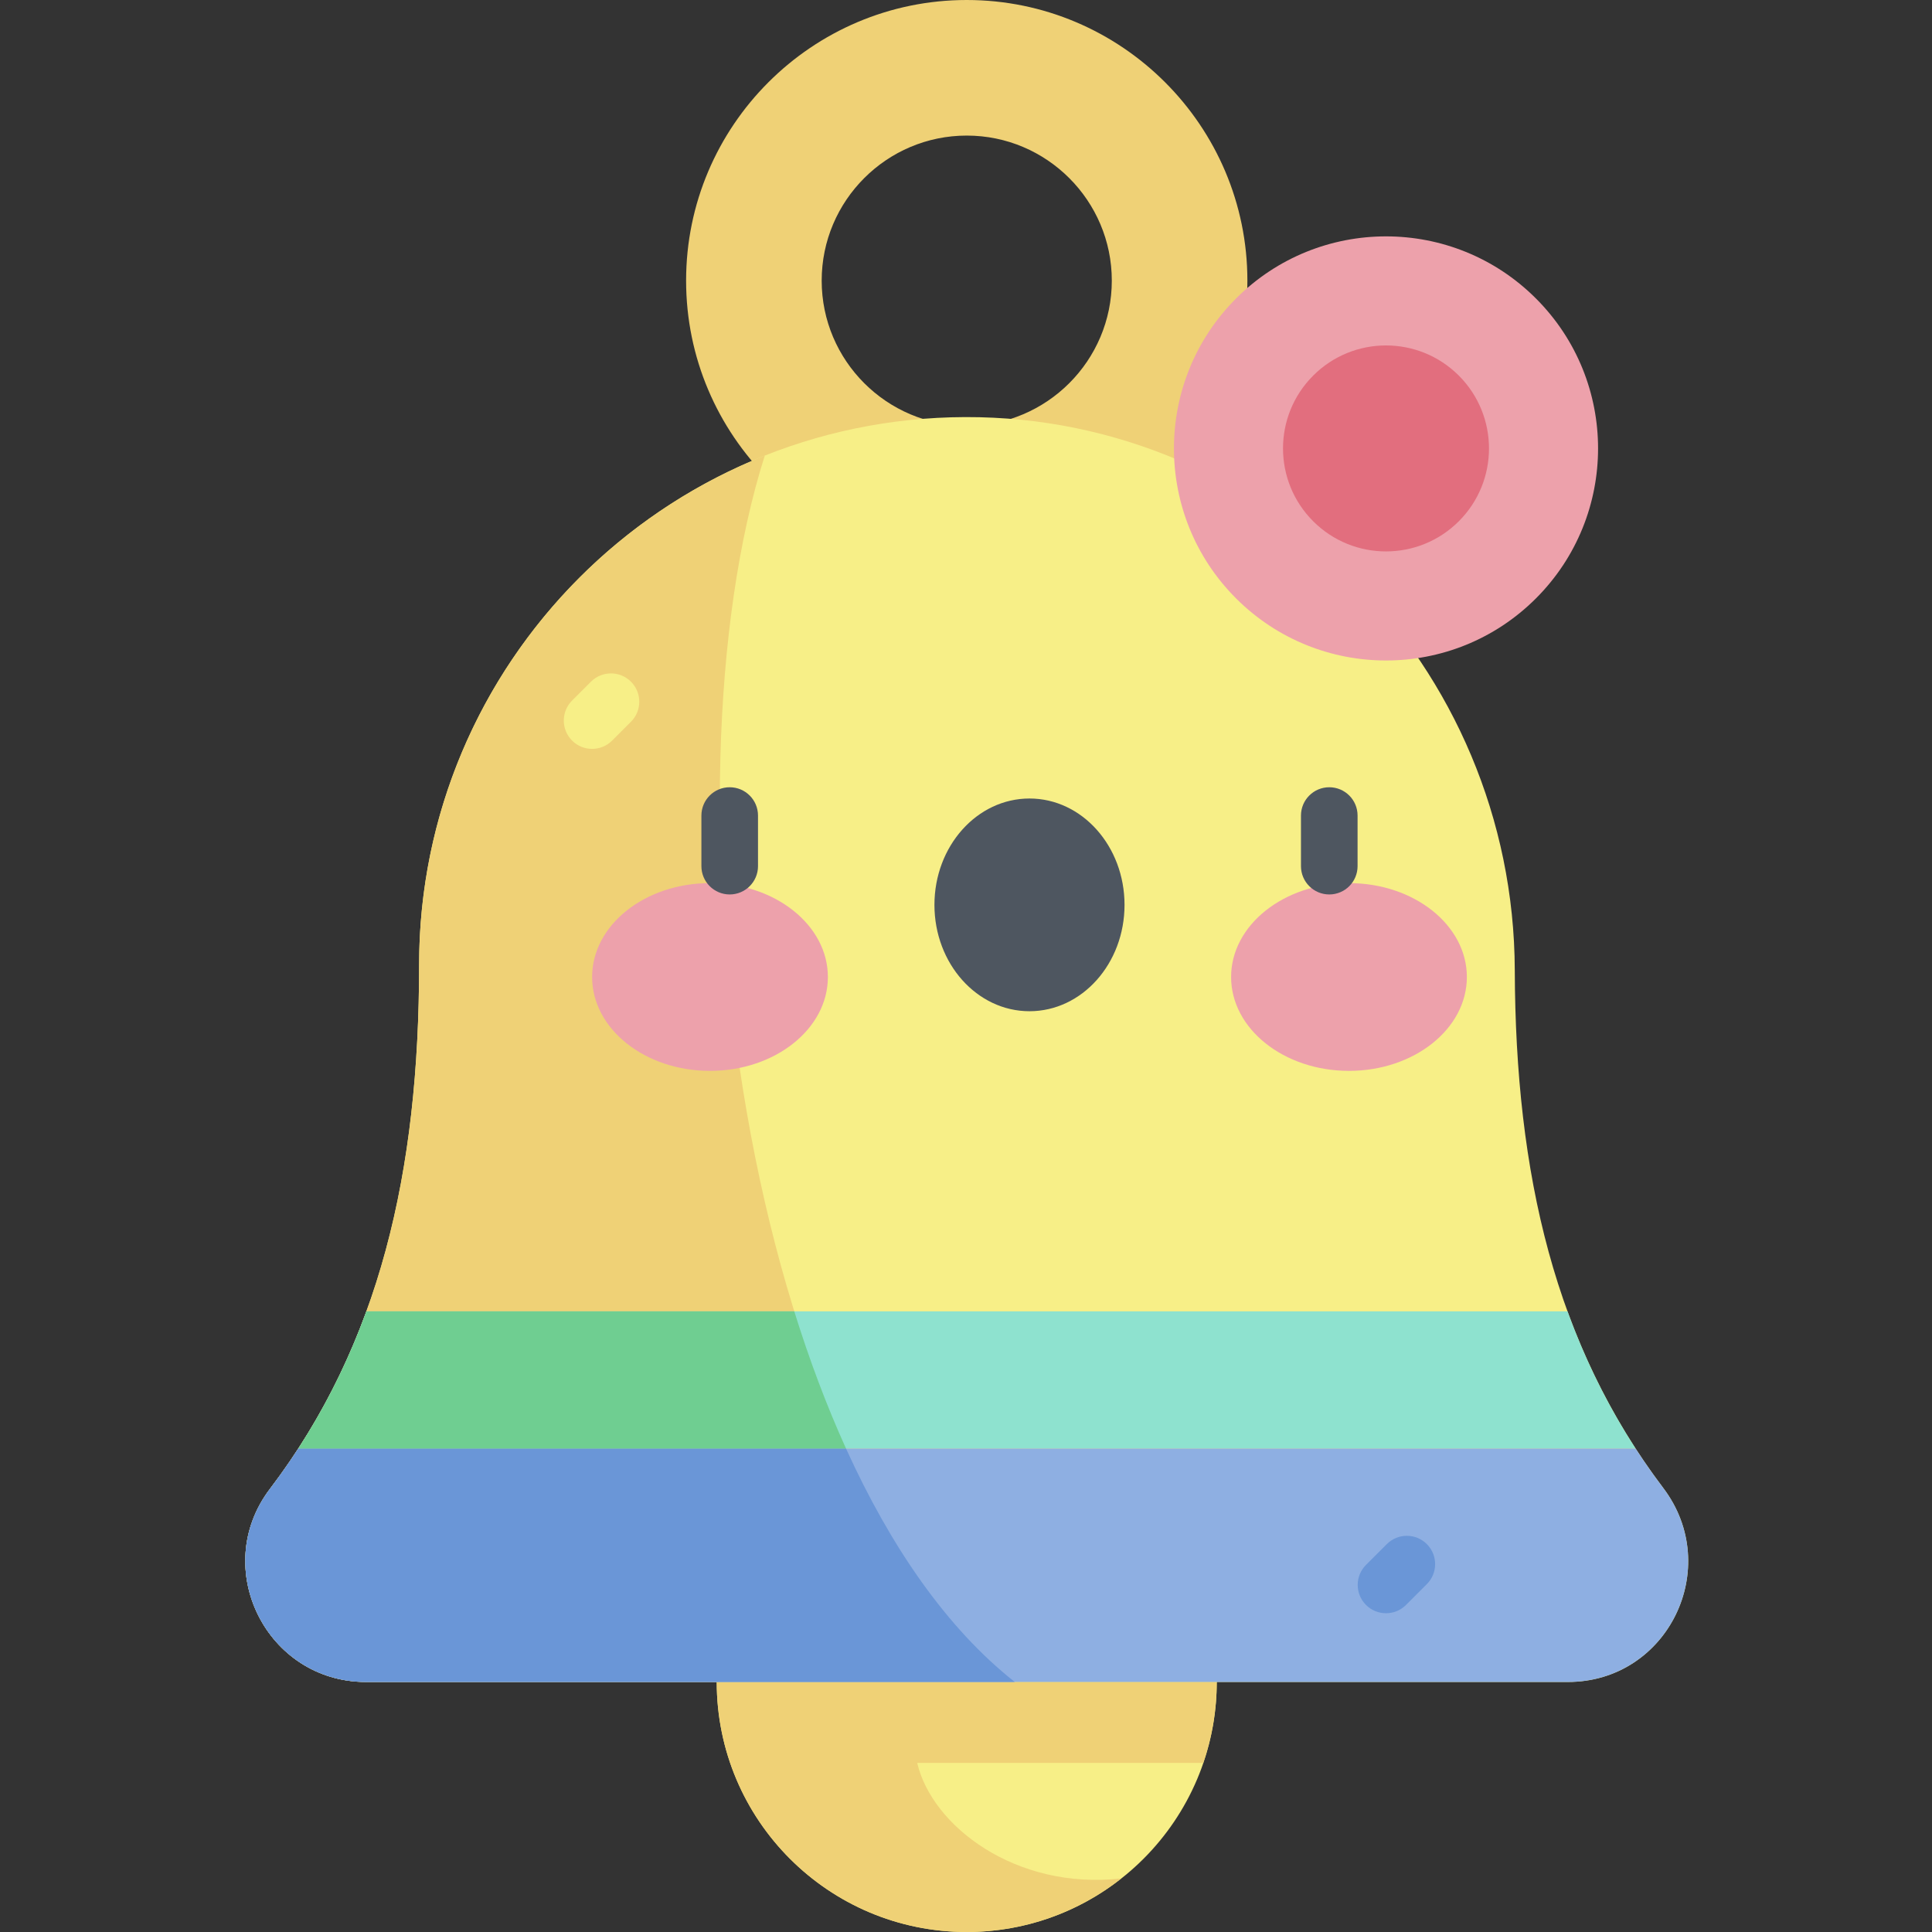 <svg height="512pt" viewBox="-65 0 512 512" width="512pt" xmlns="http://www.w3.org/2000/svg"><rect x="-65" y="0" width="512" height="512" fill="#333333" stroke="none"/><path d="m257.453 445.742c0 36.594-29.664 66.258-66.254 66.258-36.594 0-66.258-29.664-66.258-66.258s29.664-66.258 66.258-66.258c36.59 0 66.254 29.664 66.254 66.258zm0 0" fill="#f7ef87"/><path d="m191.199 379.484c-36.594 0-66.258 29.664-66.258 66.258s29.664 66.258 66.258 66.258c15.465 0 29.684-5.312 40.957-14.195-27.969 3.156-50.172-13.871-54.09-30.621h75.82c2.301-6.727 3.566-13.934 3.566-21.441 0-36.594-29.664-66.258-66.254-66.258zm0 0" fill="#efd176"/><path d="m191.199 148.742c-41.012 0-74.375-33.363-74.375-74.371 0-41.008 33.363-74.371 74.375-74.371 41.008 0 74.371 33.363 74.371 74.371 0 41.012-33.363 74.371-74.371 74.371zm0-112.812c-21.199 0-38.445 17.246-38.445 38.441 0 21.199 17.246 38.445 38.445 38.445s38.441-17.246 38.441-38.445c0-21.195-17.246-38.441-38.441-38.441zm0 0" fill="#efd176"/><path d="m375.777 394.324c-28.73-37.977-39.168-83.172-39.344-137.215-.262-80.465-65.156-146.812-145.621-146.578-79.98.238-144.742 65.145-144.742 145.184 0 54.773-10.414 100.496-39.535 138.852-15.941 21-.895 51.176 25.469 51.176h318.484c26.504 0 41.281-30.281 25.289-51.418zm0 0" fill="#f7ef87"/><path d="m137.676 120.738c-53.668 21.32-91.609 73.715-91.609 134.977 0 54.773-10.41 100.496-39.531 138.852-15.941 21-.898 51.176 25.469 51.176h171.918c-72.855-57.5-94.387-236.488-66.246-325.004zm0 0" fill="#efd176"/><path d="m14.043 383.883h354.418c-7.453-11.48-13.402-23.59-18.051-36.367h-318.316c-4.652 12.777-10.602 24.887-18.051 36.367zm0 0" fill="#8ee2cf"/><path d="m342.043 79.102c-21.945-21.949-57.527-21.949-79.477 0-21.945 21.945-21.945 57.527 0 79.477 21.949 21.945 57.531 21.945 79.477 0 21.949-21.949 21.949-57.531 0-79.477zm0 0" fill="#eda1ab"/><path d="m321.605 99.539c-10.66-10.66-27.941-10.66-38.598 0-10.66 10.66-10.66 27.941 0 38.598 10.656 10.66 27.938 10.66 38.598 0 10.66-10.656 10.66-27.938 0-38.598zm0 0" fill="#e26e7e"/><path d="m154.398 258.914c0-13.738-13.988-24.879-31.242-24.879s-31.242 11.141-31.242 24.879c0 13.742 13.988 24.879 31.242 24.879s31.242-11.137 31.242-24.879zm0 0" fill="#eda1ab"/><path d="m323.734 258.914c0-13.738-13.984-24.879-31.242-24.879-17.254 0-31.238 11.141-31.238 24.879 0 13.742 13.984 24.879 31.238 24.879 17.258 0 31.242-11.137 31.242-24.879zm0 0" fill="#eda1ab"/><g fill="#4e5660"><path d="m128.379 237.039c-4.145 0-7.5-3.359-7.5-7.5v-13.41c0-4.141 3.355-7.5 7.5-7.5 4.141 0 7.5 3.359 7.5 7.5v13.41c0 4.141-3.359 7.5-7.5 7.5zm0 0"/><path d="m233.012 239.801c0-15.57-11.277-28.188-25.188-28.188-13.91 0-25.188 12.617-25.188 28.188 0 15.566 11.277 28.184 25.188 28.184 13.91 0 25.188-12.617 25.188-28.184zm0 0"/><path d="m287.27 237.039c-4.141 0-7.5-3.359-7.5-7.5v-13.41c0-4.141 3.359-7.5 7.5-7.5 4.145 0 7.5 3.359 7.5 7.5v13.41c0 4.141-3.355 7.5-7.5 7.5zm0 0"/></g><path d="m6.535 394.566c-15.941 21-.895 51.176 25.469 51.176h318.484c26.504 0 41.281-30.281 25.289-51.418-2.586-3.422-5.02-6.902-7.316-10.441h-354.418c-2.352 3.621-4.848 7.184-7.508 10.684zm0 0" fill="#8eafe2"/><path d="m6.535 394.566c-15.941 21-.895 51.176 25.469 51.176h171.922c-18.047-14.242-32.945-35.934-44.719-61.859h-145.164c-2.352 3.621-4.848 7.184-7.508 10.684zm0 0" fill="#6a96d7"/><path d="m32.094 347.516c-4.652 12.777-10.602 24.887-18.051 36.367h145.164c-5.176-11.398-9.746-23.609-13.719-36.367zm0 0" fill="#6fce91"/><path d="m91.914 198.461c-1.922 0-3.84-.73-5.305-2.195-2.93-2.93-2.93-7.68 0-10.609l5-5c2.93-2.93 7.68-2.93 10.609 0s2.93 7.68 0 10.605l-5.004 5.004c-1.461 1.465-3.383 2.195-5.301 2.195zm0 0" fill="#f7ef87"/><path d="m302.309 427.523c-1.922 0-3.84-.73-5.305-2.195-2.93-2.93-2.93-7.68 0-10.609l5.52-5.516c2.93-2.93 7.68-2.93 10.605 0 2.93 2.93 2.93 7.68 0 10.605l-5.52 5.52c-1.461 1.465-3.383 2.195-5.301 2.195zm0 0" fill="#6a96d7"/></svg>